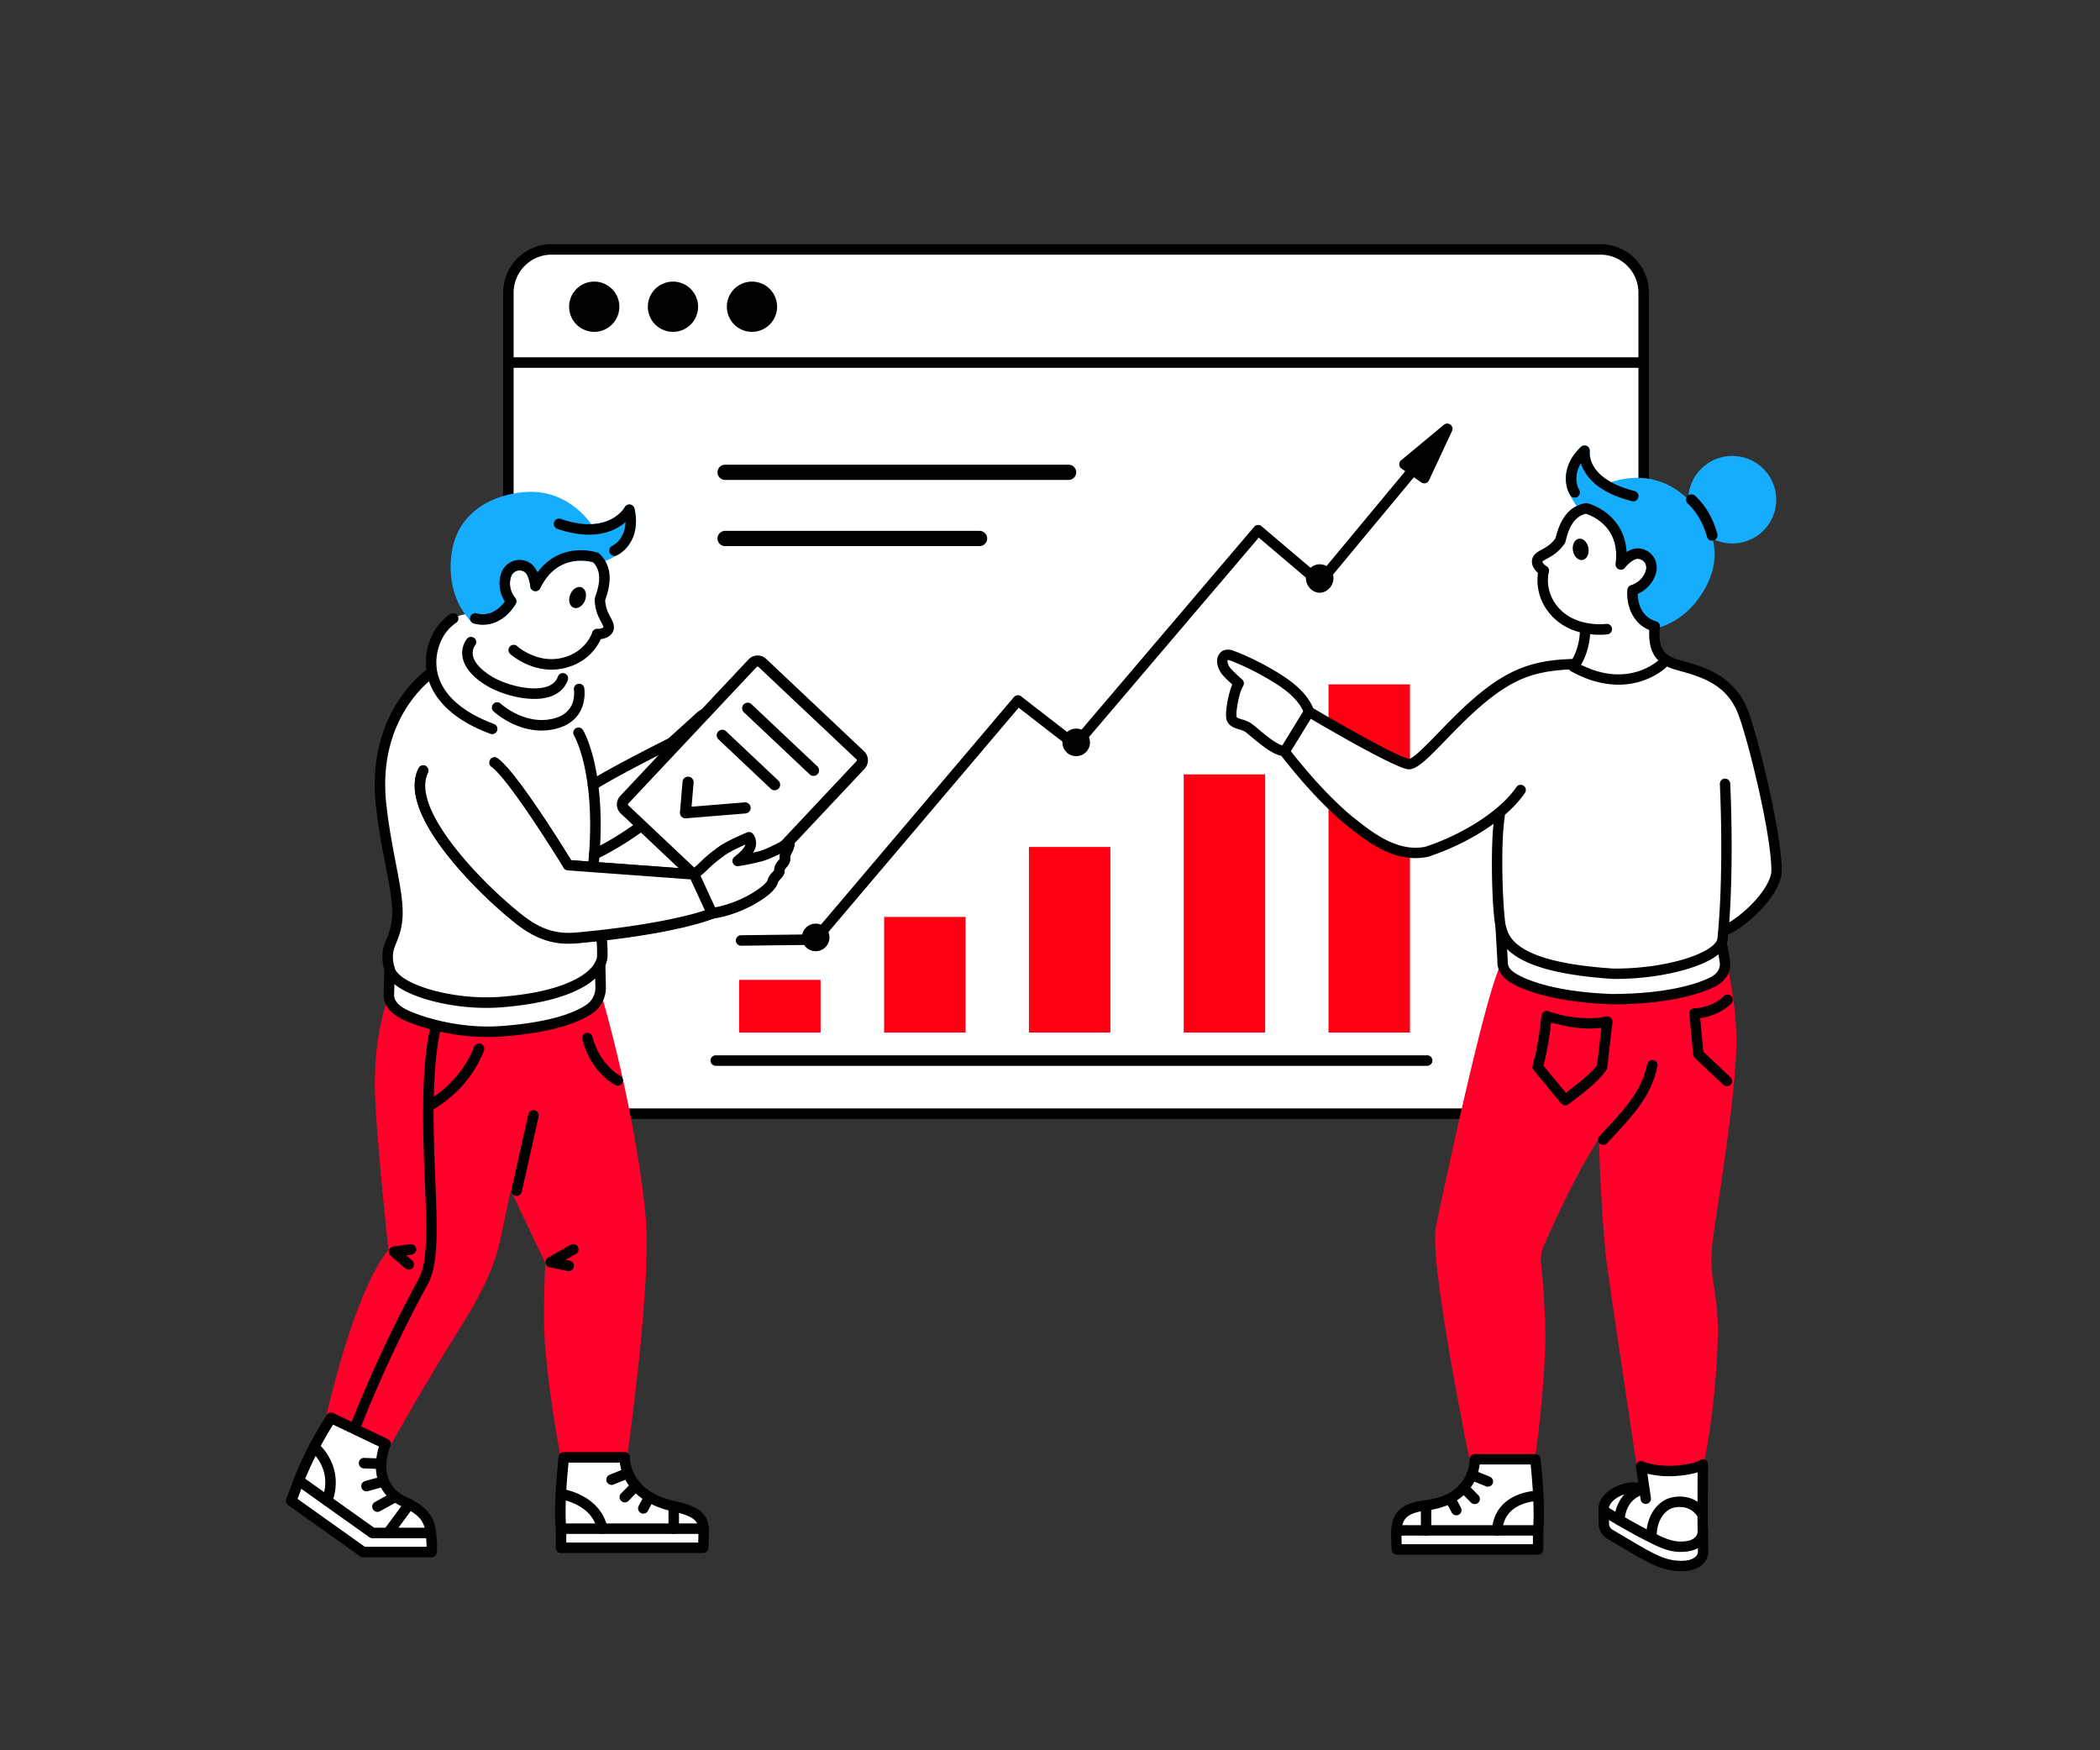 <svg xmlns="http://www.w3.org/2000/svg" viewBox="0 0 2400 2000" width="2400" height="2000"><rect x="0" y="0" width="2400" height="2000" fill="#333333" stroke="none"/><g transform="translate(575.0 279.0) rotate(0.0 655.0 500.0) scale(0.999 0.999)"><svg width="1310.78" height="1000.574" viewBox="0 0 1310.78 1000.574"><rect fill="#fff" height="988.574" rx="49.498" width="1298.78" x="6" y="6"/><path d="M1255.282 1000.574H55.5A55.561 55.561 0 0 1 0 945.076V55.5A55.56 55.56 0 0 1 55.5 0h1199.782a55.56 55.56 0 0 1 55.5 55.5v889.576a55.561 55.561 0 0 1-55.5 55.498zM55.5 12A43.547 43.547 0 0 0 12 55.5v889.576a43.547 43.547 0 0 0 43.5 43.5h1199.782a43.547 43.547 0 0 0 43.5-43.5V55.5a43.547 43.547 0 0 0-43.5-43.5z"/><circle cx="104.237" cy="71.568" r="23.351"/><path d="M104.237 100.3a28.735 28.735 0 1 1 28.735-28.735 28.766 28.766 0 0 1-28.735 28.735zm0-46.7a17.968 17.968 0 1 0 17.969 17.967A17.988 17.988 0 0 0 104.237 53.6z"/><circle cx="194.306" cy="71.568" r="23.351"/><path d="M194.307 100.3a28.735 28.735 0 1 1 28.734-28.735 28.767 28.767 0 0 1-28.734 28.735zm0-46.7a17.968 17.968 0 1 0 17.968 17.967A17.988 17.988 0 0 0 194.307 53.6z"/><circle cx="284.693" cy="71.568" r="23.351"/><path d="M284.693 100.3a28.735 28.735 0 1 1 28.735-28.735 28.767 28.767 0 0 1-28.735 28.735zm0-46.7a17.968 17.968 0 1 0 17.969 17.967A17.988 17.988 0 0 0 284.693 53.6zm1020.087 87.807H12.363a6 6 0 0 1 0-12H1304.78a6 6 0 0 1 0 12z"/></svg></g><g transform="translate(908.0 562.0) rotate(0.0 -290.5 608.5) scale(-0.999 1)"><svg width="581.713" height="1217.504" viewBox="0 0 581.713 1217.504"><path d="M460.311 582.159c8.532 26.552 16.107 64.589 13.073 117.251-4.1 71.1-15.248 168.956-15.248 168.956s33.379 27.827 71.945 189.763l-62.208 29.723s-27.039-50.574-82.762-139.773C355.537 900.737 347.6 874.7 343.6 858.015c-5.72-23.885-10.027-49.064-16.911-77.893L278.85 880.329s1.715 25.293 1.715 62.741c0 60.432-19.157 160.223-19.157 160.223h-63.873s-14.623-105.336-19.619-179.725c-2.288-34.058-2.114-33.257-2.947-64.9-.99-37.562 15.567-157 51.794-283.019 0 .003 103.516 49.199 233.548 6.51z" fill="#ff002a"/><path d="M266.365 1109.293H192.31l-.718-5.175c-.146-1.056-14.71-106.4-19.663-180.148-2.071-30.84-2.134-33.287-2.739-56.7l-.219-8.437C167.92 818.944 185.414 697.77 221 574l1.954-6.8 6.388 3.036c.25.119 25.922 12.126 66.864 18.835a344.128 344.128 0 0 0 162.237-12.61l5.737-1.883 1.847 5.748c11.384 35.426 15.876 75.609 13.351 119.432-3.669 63.7-13.1 149.807-14.958 166.45 3.613 4.03 10.907 13.614 20.631 33.7 17.661 36.486 34.776 89.251 50.87 156.831l1.123 4.715-71.755 34.283-2.7-5.056c-.27-.505-27.61-51.461-82.56-139.423-29.12-46.616-37.878-73.571-42.255-91.845-2.762-11.537-5.174-23.258-7.729-35.668-1.7-8.274-3.441-16.723-5.359-25.482l-39.745 83.246c.368 6.141 1.631 29.591 1.631 61.561 0 60.309-18.478 157.257-19.265 161.354zm-63.592-12h53.647c3.786-20.7 18.145-102.6 18.145-154.223 0-36.782-1.685-62.085-1.7-62.336l-.106-1.57 55.83-116.938 3.94 16.5c3.608 15.109 6.484 29.084 9.265 42.6 2.534 12.313 4.928 23.943 7.645 35.292C353.6 874.006 362 899.756 390.2 944.9c45.348 72.591 72 120.149 80.218 135.085l52.7-25.178C504.153 976.29 486.661 931.26 475.236 907.2c-12.717-26.778-20.927-34.211-21.009-34.283l-2.485-2.072.433-3.159c.111-.977 11.18-98.512 15.219-168.622 2.3-39.985-1.408-76.738-11.033-109.35A356.293 356.293 0 0 1 293.8 600.833c-30.7-5.073-52.814-12.865-63.129-16.991-34 120.3-50.713 236.257-49.7 274.671l.219 8.443c.6 23.193.661 25.617 2.716 56.21 4.294 63.985 15.887 152.042 18.867 174.127z" fill="#ff002a"/><path d="M317.883 804.563a6 6 0 0 1-5.85-4.69l-19.253-85.956a6 6 0 1 1 11.71-2.623l19.253 85.956a6.007 6.007 0 0 1-5.86 7.313zm185.429 272.358a6 6 0 0 1-5.622-3.9c-.3-.788-29.978-79.814-78.356-168.047-12.27-22.38-10.588-64.159-8.457-117.052 1.043-25.891 2.225-55.236 1.927-86.144-.649-67.028-8.908-95.8-13.185-101.653a1.676 1.676 0 0 0 .154.189l9.111-7.809c1.539 1.8 15.058 20.109 15.919 109.157.3 31.208-.887 60.712-1.935 86.743-2.056 51.033-3.68 91.342 6.989 110.8 48.814 89.03 78.778 168.824 79.075 169.619a6.005 6.005 0 0 1-5.62 8.1z"/><path d="M418.227 707.673a5.979 5.979 0 0 1-2.935-.77c-45.337-25.483-59.508-66.884-60.089-68.634a6 6 0 0 1 11.386-3.792c.129.386 13.443 38.841 54.583 61.965a6 6 0 0 1-2.945 11.231zm23.127 181.087a6 6 0 0 1-3.909-10.555l6.689-5.735-6.175-.863a6 6 0 1 1 1.659-11.884l19.348 2.7a6 6 0 0 1 3.076 10.5l-16.785 14.393a5.975 5.975 0 0 1-3.903 1.444zM202.179 678.567a6 6 0 0 1-2.611-11.406c.39-.194 22.612-11.509 31.6-44.513a6 6 0 1 1 11.578 3.152c-10.538 38.706-36.872 51.649-37.988 52.181a5.978 5.978 0 0 1-2.579.586zm56.169 211.91a6 6 0 0 1-1.183-11.882l4.819-.975-11.826-6.743a6 6 0 1 1 5.943-10.424l25.72 14.663a6 6 0 0 1-1.782 11.093l-20.494 4.147a6.054 6.054 0 0 1-1.197.121z"/><path d="M530.081 1058.129a427.364 427.364 0 0 1 37.035 71.668l8.6 23.2-82.335 58.503h-78.3a110.732 110.732 0 0 1 .479-17.452c1.363-12.073 1.348-26.554 30.17-39.6 42.985-19.456 22.147-66.6 22.147-66.6z" fill="#fff"/><path d="M493.381 1217.5h-78.3a6 6 0 0 1-5.987-5.606 116.132 116.132 0 0 1 .5-18.519q.1-.946.206-1.91c1.281-12.119 3.036-28.717 33.452-42.483 15.4-6.972 23.365-18.7 23.662-34.851a64.073 64.073 0 0 0-4.534-23.869 6.012 6.012 0 0 1 2.906-7.828l62.207-29.722a6 6 0 0 1 7.569 2.07 429.12 429.12 0 0 1 37.626 72.787c.019.046.036.092.054.139l8.6 23.2a6 6 0 0 1-2.151 6.975l-82.331 58.511a6 6 0 0 1-3.479 1.106zm-72.448-12h70.533l77.023-54.738-6.974-18.815a433.774 433.774 0 0 0-33.626-66.125l-52.527 25.1a75.493 75.493 0 0 1 3.556 23c-.169 14.716-5.636 34.64-30.718 45.993-24.153 10.933-25.277 21.56-26.467 32.812-.071.672-.141 1.337-.216 2a100.813 100.813 0 0 0-.584 10.773z"/><path d="m567.116 1129.797-84.273 59.885h-66.929" fill="#fff"/><path d="M482.843 1195.682h-66.929a6 6 0 0 1 0-12h65.015l82.711-58.776a6 6 0 1 1 6.951 9.782l-84.272 59.885a6 6 0 0 1-3.476 1.109z"/><path d="M534.757 1158.793a6 6 0 0 1-5.612-3.876c-8.194-21.626-3.319-39 2.212-49.768a61.671 61.671 0 0 1 14.257-18.413 6 6 0 0 1 7.575 9.306c-1.088.9-25.386 21.461-12.822 54.624a6 6 0 0 1-5.61 8.127z"/><path d="m464.96 1189.682-24.21-32.819" fill="#fff"/><path d="M464.965 1195.683a5.993 5.993 0 0 1-4.834-2.439l-24.21-32.819a6 6 0 0 1 9.657-7.124l24.21 32.819a6 6 0 0 1-4.823 9.563z"/><path d="m492.471 1109.887-19.087.727" fill="#fff"/><path d="M473.38 1116.614a6 6 0 0 1-.224-12l19.086-.727a6 6 0 0 1 .457 11.991l-19.086.727a2.28 2.28 0 0 1-.233.009z"/><path d="m489.639 1136.131-19.341-5.287" fill="#fff"/><path d="M489.642 1142.133a6 6 0 0 1-1.586-.214l-19.34-5.288a6 6 0 0 1 3.165-11.575l19.341 5.288a6 6 0 0 1-1.58 11.789z"/><path d="m477.097 1159.595-20.562-11.37" fill="#fff"/><path d="M477.092 1165.6a5.967 5.967 0 0 1-2.9-.75l-20.562-11.369a6 6 0 0 1 5.807-10.5L480 1154.345a6 6 0 0 1-2.908 11.251z"/><path d="M263.853 1103.293s6.152 52.251 3.218 81.485v21.822H104.526s-1.082-14.879-.311-22.912c1.026-10.682 6.3-18.589 33.667-24.475 58.458-12.574 56.327-55.92 56.327-55.92z" fill="#fff"/><path d="M267.071 1212.6H104.526a6 6 0 0 1-5.984-5.565c-.046-.628-1.11-15.48-.3-23.921 1.538-16.012 11.939-24.079 38.377-29.766 52.865-11.371 51.615-49.378 51.6-49.761a6 6 0 0 1 5.993-6.294h69.644a6 6 0 0 1 5.959 5.3c.254 2.153 6.154 52.893 3.259 82.483v21.524a6 6 0 0 1-6 6zm-156.881-12h150.881v-15.822c0-.2.01-.4.029-.6 2.3-22.874-1.191-60.964-2.631-74.886h-58.64a57.866 57.866 0 0 1-6.6 20.12c-6.782 12.422-21.671 28.693-54.089 35.666-27.686 5.956-28.39 13.289-28.956 19.182a134.715 134.715 0 0 0 .006 16.34z"/><path d="M267.071 1190.778H104.124a6 6 0 0 1 0-12h162.947a6 6 0 1 1 0 12z"/><path d="M219.949 1190.779a6.006 6.006 0 0 1-5.883-7.213c3.261-15.811 13.437-28.511 29.429-36.727a78.246 78.246 0 0 1 22.953-7.584 6 6 0 0 1 1.606 11.892 67.259 67.259 0 0 0-19.381 6.525c-12.649 6.589-20.338 16.116-22.854 28.318a6 6 0 0 1-5.87 4.789zm-81.785-.001a6 6 0 0 1-6-6v-25.565a6 6 0 0 1 12 0v25.565a6 6 0 0 1-6 6zm71.1-56.029a6 6 0 0 1-2.247-.438l-18.731-7.575a6 6 0 0 1 4.5-11.125l18.731 7.575a6 6 0 0 1-2.252 11.563zm-15.132 19.98a5.984 5.984 0 0 1-4.271-1.785l-12.66-12.825a6 6 0 0 1 8.541-8.43l12.659 12.825a6 6 0 0 1-4.269 10.215zm-21.173 12.85a6 6 0 0 1-5.312-3.2l-6.841-12.964a6 6 0 0 1 10.613-5.6l6.842 12.965a6 6 0 0 1-5.3 8.8z"/><path d="m140.868 286.81-33.394-30.182a17.406 17.406 0 0 0-15.327-4.1l-28.485 6.118A17.4 17.4 0 0 0 51.156 269.2l-3.8 9.495a17.4 17.4 0 0 0-.845 10.176l4.974 22.79s8.427 5.246 16.307 1.8a17.013 17.013 0 0 0 7.011-5.873s13.019 15.642 41.566 18.706z" fill="#fff"/><path d="M51.481 317.658a6 6 0 0 1-5.856-4.722l-4.974-22.79a23.316 23.316 0 0 1 1.136-13.684l3.8-9.494A23.371 23.371 0 0 1 62.4 252.776l28.484-6.119a23.464 23.464 0 0 1 20.61 5.52l33.394 30.182a6 6 0 0 1-8.046 8.9l-33.391-30.179a11.433 11.433 0 0 0-10.043-2.69l-28.485 6.118a11.393 11.393 0 0 0-8.2 6.916l-3.8 9.5a11.361 11.361 0 0 0-.554 6.669l4.973 22.789a6 6 0 0 1-5.867 7.281z"/><path d="M415.711 207.069s-.377-.245-1.1-.657a64.577 64.577 0 0 0-7.274-43.344 53.426 53.426 0 0 0-16.939-18.44s-20.465-14.366-65.5 2.738C249.82 175.88 246.407 225.3 246.407 225.3s-3.367 18.9 10.951 31.246a122.609 122.609 0 0 0-10.277 18.772s-11.217 18.656-16.564 59.769v-.165c-25.917-16.442-89.649-48.112-89.649-48.112l-24.5 39.48s40.219 52.548 112.688 88.078q.537 7.17 1.319 14.741a188.267 188.267 0 0 1 .667 31.139c-1.025 17.8-7.741 29.983-10.1 47.963a148.858 148.858 0 0 0-1.064 22.283 22.058 22.058 0 0 0 2.469 9.161l-.6 26.224a29.835 29.835 0 0 0 13.531 25.594c14.334 9.436 43.123 20.832 100.313 24.953 54.426 3.922 102.679-14.255 114.419-21.242 8.163-4.859 14.472-11.89 14.01-21.068l-.784-28.592c7.446-27.266-6.048-29.167-8.693-57.5s11.84-71.675 18.34-130.015c11.773-105.588-57.172-150.94-57.172-150.94z" fill="#fff"/><path d="M229.055 420.37a5.969 5.969 0 0 1-2.637-.615c-72.9-35.74-113.135-87.627-114.812-89.818a6 6 0 0 1-.334-6.811l24.5-39.48a6 6 0 0 1 7.768-2.209c2.614 1.3 64.3 32 90.2 48.421a6 6 0 1 1-6.428 10.133c-21.217-13.459-68.851-37.636-84.227-45.364l-19.353 31.188c9.9 11.758 47.823 53.675 107.974 83.166a6 6 0 0 1-2.645 11.389zm123.464 169.309c-5.922 0-11.768-.222-17.472-.671-40.609-3.2-72.068-11.029-93.5-23.267-17.239-9.843-27.32-22.63-27.658-35.085a161.229 161.229 0 0 1 1.1-23.136 6 6 0 1 1 11.92 1.381 149.53 149.53 0 0 0-1.027 21.43c.359 13.184 23.832 39.914 110.11 46.714a236.813 236.813 0 0 0 80.28-8.163c27.53-8 39.326-18.128 41.186-24.94 3.874-14.182 1.551-19.943-1.966-28.663-2.562-6.352-5.75-14.258-6.912-26.7-1.58-16.928 2.443-37.881 7.536-64.409 3.763-19.6 8.029-41.824 10.815-66.829 11.226-100.762-53.856-144.825-54.515-145.258a6 6 0 0 1 6.6-10.026c.747.492 18.485 12.328 34.752 37.643 14.909 23.2 31.366 62.68 25.094 118.97-2.838 25.475-7.151 47.941-10.957 67.763-4.913 25.59-8.793 45.8-7.372 61.03 1 10.7 3.589 17.119 6.093 23.328 3.781 9.376 7.352 18.231 2.414 36.314-4.89 17.9-33.059 28.549-49.414 33.3a246.425 246.425 0 0 1-67.107 9.274z"/><path d="M350.884 622.967c-5.179 0-10.424-.176-15.715-.557-59.212-4.267-88.793-16.454-103.181-25.926a35.686 35.686 0 0 1-16.23-30.742l.6-26.224a6 6 0 1 1 12 .272l-.6 26.224a23.753 23.753 0 0 0 10.832 20.447c13.2 8.686 40.812 19.9 97.444 23.98 52.149 3.76 99.551-13.649 110.919-20.414 5.259-3.13 11.451-8.379 11.087-15.611v-.137l-.785-28.591a6 6 0 1 1 12-.329l.784 28.527c.486 10.269-5.527 19.661-16.938 26.452-12.959 7.705-54.595 22.628-102.217 22.629zM230.371 435.109a6 6 0 0 1-5.961-5.382c-11.224-108.255 16.351-155.54 17.53-157.5a6 6 0 0 1 10.293 6.17c-.067.113-6.74 11.551-12.008 35.631-4.874 22.278-9.5 60.22-3.878 114.462a6.01 6.01 0 0 1-5.976 6.619zM345.87 276.872a6 6 0 0 1-2.08-11.629c33.018-12.2 54.639-29.955 62.525-51.335 8.1-21.959-.251-40.82-4.218-47.91a47.417 47.417 0 0 0-15.048-16.389 6 6 0 1 1 6.692-9.961 59.319 59.319 0 0 1 18.829 20.491 69.4 69.4 0 0 1 5 57.921c-6.37 17.275-23.619 41.44-69.62 58.44a5.98 5.98 0 0 1-2.08.372z"/><path d="M297.649 236.605a57.5 57.5 0 0 1-18.4-2.7c-9.819-3.347-16.7-9.834-19.895-18.758a6 6 0 1 1 11.3-4.047c1.976 5.516 6.054 9.26 12.47 11.446 17.4 5.933 48.1-1.828 64.764-12.5 11.988-7.68 18.936-15.831 20.09-23.571a14.92 14.92 0 0 0-2.475-10.82 6 6 0 1 1 9.141-7.774 26.4 26.4 0 0 1 5.2 20.365c-1.706 11.428-10.28 22.163-25.485 31.905-14.402 9.225-37.122 16.454-56.71 16.454z"/><path d="M289.392 272.762a67.751 67.751 0 0 1-15.761-1.853c-39.308-9.373-33.2-46.287-33.131-46.659a6 6 0 0 1 11.818 2.082 32.985 32.985 0 0 0 1.395 14.354c3.206 9.481 10.844 15.723 22.7 18.55 32.28 7.7 59.424-16.91 59.694-17.16a6 6 0 0 1 8.162 8.8c-1.107 1.024-23.962 21.885-54.877 21.886z"/><path d="M343.218 309.3c-21.986 15.373-84.153 117.478-84.153 117.478l-144.128 10.587c-14.2-11.169-12.015-12.617-32.279-27.245-8.377-6.048-30.5-15.3-30.5-15.3s-5.464 6.38 1.142 15.68c4.149 5.84 11.77 11.448 11.77 11.448a250.232 250.232 0 0 1-25.633-5.25c-13.94-3.77-33.384-15.688-33.384-15.688-.7 6.047 5.934 12.249 5.019 17.182-1.158 6.252 6.331 7.579 6.257 14.561-.046 4.367 6.208 7.049 7.608 12.3 2.447 9.163 22.769 20.629 29.993 24.162 23.94 11.7 40.648 12.573 40.648 12.573l-1.158.078s40.87 17.693 154.635 28.07c21.9 2 41.562-2.339 65.021-20.552 42.935-33.34 134.067-123.967 110.624-170.928 0 0-9.076-19.011-37.879-21.453-24.685-2.093-43.603 12.297-43.603 12.297z" fill="#fff"/><path d="M258.387 516.369c-3.217 0-6.5-.156-9.877-.464-110.026-10.036-152.231-26.762-156.21-28.428-6.061-.778-20.857-3.517-40-12.878-4.932-2.412-29.708-15.095-33.155-28-.286-1.074-1.529-2.413-2.73-3.71-2.165-2.334-5.13-5.531-5.08-10.2.011-1.019-.388-1.618-1.98-3.457-1.971-2.276-5.262-6.078-4.192-12.05a18.991 18.991 0 0 0-1.785-4.282c-1.715-3.435-3.848-7.714-3.287-12.58a6 6 0 0 1 9.1-4.428c.187.114 18.885 11.515 31.817 15.012 2.131.576 4.3 1.11 6.423 1.6-7.626-12.219-.162-21.193.173-21.583a6 6 0 0 1 6.873-1.634c.93.389 22.863 9.592 31.7 15.971 12.14 8.764 16.583 13.058 20.879 17.211a129.755 129.755 0 0 0 9.79 8.743l138.716-10.186c10.169-16.548 63.245-101.966 84.225-116.636a6 6 0 0 1 6.877 9.834C329.47 326.238 281.3 401.8 264.19 429.9a6 6 0 0 1-4.685 2.864l-144.128 10.585a6.021 6.021 0 0 1-4.149-1.267 142.853 142.853 0 0 1-12.519-10.988c-4.176-4.037-8.12-7.849-19.563-16.11-4.76-3.436-15.309-8.455-22.873-11.836a11.966 11.966 0 0 0 1.917 3.875c3.526 4.962 10.37 10.042 10.439 10.093a6 6 0 0 1-4.416 10.769 254.2 254.2 0 0 1-26.343-5.4c-6.787-1.836-14.636-5.39-21.177-8.719a12.482 12.482 0 0 1 .278 5.515.941.941 0 0 0-.021.19 11.654 11.654 0 0 0 1.472 1.9c1.942 2.244 4.858 5.613 4.906 11.131a19.139 19.139 0 0 0 1.88 2.218c1.886 2.035 4.47 4.821 5.525 8.773 1.322 4.954 14.942 14.507 26.832 20.321 22.365 10.935 38.183 11.963 38.341 11.972a6 6 0 0 1 3.914 1.762c17.322 6.453 66.449 18.8 149.779 26.4 22.832 2.085 40.443-3.515 60.8-19.316 20.679-16.055 53.811-46.45 79.133-79.277 19.9-25.8 41.222-61.349 29.8-84.226a6 6 0 0 1 10.737-5.361c11.4 22.834.957 55.442-31.037 96.917-26.011 33.721-60.039 64.938-81.275 81.425-19.741 15.332-37.973 22.259-59.37 22.259z"/><path d="M94.415 487.862a6 6 0 0 1-5.444-8.514l20.518-44.495a6 6 0 1 1 10.9 5.025l-20.518 44.5a6 6 0 0 1-5.456 3.484z"/><path d="M324.1 125s14.337 26.737 41.071 19.648c-35.921 34.647-35 30.677-63.536 47.768v-.013c-11.316 4.509-26.641 7.315-43.62 1.27-25.693-9.148-32.313-31.195-32.313-31.195-5.912.392-13.684-2.365-13.109-8.338.67-6.967 9.3-13.169 10.033-31.182-3.12-9.342-11.962-32.294 4.6-47.779 0 0 45.713-15.694 69.082 32.373 0 0 1.253-16.394 9.8-21.4 8.939-5.236 20.655-1.391 24.04 9.71C335.275 112.644 324.1 125 324.1 125z" fill="#fff"/><path d="M324.1 125s11.173-12.355 6.055-29.141c-3.385-11.1-15.1-14.946-24.04-9.71-8.55 5.009-9.8 21.4-9.8 21.4-23.369-48.067-69.082-32.373-69.082-32.373a35.834 35.834 0 0 1-9.706-2.094 86.373 86.373 0 0 1-11.58-5.932s-25.111-11.307-17.012-46.718c0 0 12.3 22.814 46.8 22.557l.04-.154s24.33-40.349 72.185-36.587c33.9 2.664 74.617 20.588 78.941 69.8 3.1 35.309-10.837 57.172-21.727 68.6C338.439 151.736 324.1 125 324.1 125z" fill="#17adff"/><path d="M356.425 151.824c-19.282 0-32.707-14.845-37.611-23.99a6 6 0 0 1 .815-6.835c.408-.464 8.8-10.247 4.788-23.391a10.643 10.643 0 0 0-6.231-7.085 10.341 10.341 0 0 0-9.036.8c-4.369 2.559-6.536 12.528-6.854 16.683a6 6 0 0 1-11.378 2.166c-20.685-42.545-60.089-29.872-61.756-29.313a6.141 6.141 0 0 1-2.221.312 41.373 41.373 0 0 1-11.532-2.471 89.353 89.353 0 0 1-12.284-6.241c-10.277-4.842-27.225-21.93-20.04-53.359a6 6 0 0 1 11.13-1.511c.412.739 10.533 18.289 38.278 19.357 6.807-9.633 32.02-40.132 75.937-36.68 20.431 1.606 39.48 8.207 53.639 18.587 18.319 13.43 28.685 32.495 30.809 56.666 3.241 36.888-10.914 60.2-23.36 73.267a6 6 0 0 1-2.806 1.661 40.079 40.079 0 0 1-10.287 1.377zm-25.07-26.6c4.133 5.789 14.616 17.35 30.662 14.008 10.428-11.5 21.651-31.427 18.907-62.661-4.809-54.722-57.423-63.081-73.434-64.34-41.39-3.247-63.512 28.917-66.312 33.28a6 6 0 0 1-5.4 3.48h-.632c-20.457 0-33.812-7.454-41.788-14.342.446 20.181 14.879 26.952 15.052 27.03a5.959 5.959 0 0 1 .671.354 80.858 80.858 0 0 0 10.563 5.435A30.086 30.086 0 0 0 226.6 69.1a67.83 67.83 0 0 1 27.273-1.7c11.929 1.733 27.611 7.589 40.158 24.684 1.9-4.356 4.767-8.6 9.055-11.115a22.278 22.278 0 0 1 19.468-1.625A22.7 22.7 0 0 1 335.9 94.108a37.238 37.238 0 0 1-4.545 31.114z" fill="#17adff"/><path d="M278.01 203.177a65.19 65.19 0 0 1-22-3.853 59.175 59.175 0 0 1-34.435-31.009c-4.017-.5-8.474-2.025-11.543-5.188a11.907 11.907 0 0 1-3.4-9.563c.364-3.784 2.081-6.961 3.9-10.324 2.577-4.767 5.485-10.147 6.056-19.446l-.1-.285c-3.584-10.562-11.978-35.3 6.647-52.714a5.991 5.991 0 0 1 2.15-1.292 66.436 66.436 0 0 1 28.588-2.1c11.929 1.733 27.611 7.589 40.158 24.684 1.9-4.356 4.767-8.6 9.054-11.115a22.281 22.281 0 0 1 19.47-1.625A22.7 22.7 0 0 1 335.9 94.108a37.237 37.237 0 0 1-4.542 31.115c4.263 5.971 15.315 18.125 32.282 13.624a6 6 0 0 1 3.076 11.6c-12.9 3.422-25.33.529-35.951-8.364a53.86 53.86 0 0 1-11.947-14.248 6 6 0 0 1 .838-6.86c.336-.382 8.785-10.184 4.765-23.366a10.643 10.643 0 0 0-6.231-7.085 10.343 10.343 0 0 0-9.036.8c-4.369 2.559-6.536 12.528-6.854 16.683a6 6 0 0 1-11.378 2.166C272 71.267 237.434 78.535 230.383 80.491c-11.712 12.111-5.765 29.635-2.532 39.162l.474 1.4a6.018 6.018 0 0 1 .3 2.143c-.516 12.744-4.578 20.259-7.545 25.746-1.273 2.355-2.372 4.389-2.509 5.755.548.768 3.451 2 6.738 1.789a6 6 0 0 1 6.143 4.261c.236.757 6.251 19.318 28.579 27.268 31.208 11.111 56.164-10.73 57.211-11.665a6 6 0 0 1 8.029 8.918c-.998.908-20.224 17.909-47.261 17.909z"/><ellipse cx="248.041" cy="120.881" rx="9.091" ry="12.5" transform="matrix(.931 -.366 .366 .931 -27.021 99.028)"/><path d="M205.954 73.155a6.008 6.008 0 0 1-2.471-.532c-10.236-4.609-27.671-21.727-20.4-53.526a6 6 0 0 1 11.131-1.509c.717 1.287 18.693 32.188 73.193 13.355a6 6 0 0 1 3.919 11.342c-18.362 6.346-45 11.387-67.658-.625a55.7 55.7 0 0 1-10.32-7.046c.407 19.905 14.4 26.755 15.1 27.087a6 6 0 0 1-2.5 11.454z"/></svg></g><g transform="translate(812.0 782.0) rotate(0.0 412.5 218.0) scale(0.999 0.999)"><svg width="825.86" height="436.329" viewBox="0 0 825.86 436.329"><path d="M819.844 436.329H6.017a6.017 6.017 0 0 1 0-12.034h813.827a6.017 6.017 0 0 1 0 12.034z"/><g fill="#ff0012"><path d="M32.734 338h93.174v60.219H32.734zm165.895-72h93.174v132.219h-93.174zm165.66-80h93.174v212.219h-93.174zm177.073-83h93.174v295.219h-93.174zM707.021 0h93.174v398.219h-93.174z"/></g></svg></g><g transform="translate(1391.0 509.0) rotate(0.0 322.5 643.5) scale(1 0.999)"><svg width="645.28" height="1287.663" viewBox="0 0 645.28 1287.663"><path d="M256.048 893.7s56.027-268.35 73.945-298c22.309-23.97 51.191 33.417 158.508 22.72 60.639-6.045 88.18-26.074 88.182-26.076s10.819 47.072 10.832 88.323c.018 57.171-18.94 170.5-26.716 225.451a180.455 180.455 0 0 0 .608 53.86c2.309 14.4 5.527 35 4.844 60.193-2.183 80.443-15.425 141.12-15.425 141.12l-66.022 1.056s-23.504-156.411-32.211-217.204c-7.735-54.017-10.552-153.757-10.862-170.268-32.874 44.776-61.8 111.2-73.465 137.364a48.63 48.63 0 0 0-3.942 24.941c1.317 12.466 3.211 30.156 4.569 66.081 2.29 60.62-11.683 156.383-11.683 156.383h-62.775S247.268 929.7 256.048 893.7z" fill="#ff002a"/><path d="M484.8 1168.291a5.938 5.938 0 0 1-5.87-5.054c-.235-1.565-23.608-157.135-32.218-217.252-6.406-44.742-9.351-118.733-10.419-152.8-26.829 41.04-50.224 93.64-60.9 117.631l-1.712 3.845a42.771 42.771 0 0 0-3.46 21.9l.038.364c1.354 12.8 3.207 30.34 4.559 66.117 2.285 60.463-11.6 156.5-11.74 157.464a5.937 5.937 0 0 1-5.875 5.08h-62.768a5.936 5.936 0 0 1-5.815-4.744c-1.936-9.434-47.249-231.267-38.365-268.436 2.555-12.233 56.471-269.676 74.658-299.764a5.96 5.96 0 0 1 .735-.975c12.532-13.465 26.939-7.048 45.18 1.073 22.986 10.234 57.725 25.7 117.084 19.784 46.368-4.622 76.044-18.345 85.274-24.967a5.938 5.938 0 0 1 8.807 2.143c.929 1.86 11.447 50.928 11.46 90.977.013 46.9-12.381 129.633-21.431 190.042-2 13.355-3.891 25.969-5.345 36.243a174.442 174.442 0 0 0 .592 52.088c2.24 13.981 5.627 35.11 4.916 61.294-2.173 80.075-15.425 141.612-15.558 142.225a5.938 5.938 0 0 1-5.707 4.67l-66.02 1.051zm-43.068-399.353a5.94 5.94 0 0 1 5.935 5.825c.02 1.084 2.414 110.955 10.8 169.539 7.715 53.873 27.3 184.5 31.435 212.033l56.052-.9a866.541 866.541 0 0 0 14.36-135.422c.681-25.076-2.6-45.546-4.772-59.092a186.33 186.33 0 0 1-.624-55.631c1.461-10.322 3.355-22.959 5.359-36.338 9-60.039 21.313-142.266 21.3-188.279-.01-30.26-6-63.988-9-79.017-12.5 6.749-39.475 18.288-83.489 22.675-9.574.954-18.544 1.382-26.945 1.382-46.439 0-75.712-13.036-96.146-22.134-18.092-8.056-24.925-10.624-31.232-4.274-14.576 25.883-57.49 221.772-72.906 295.61a6.763 6.763 0 0 1-.044.194c-6.777 27.783 23.866 191.632 37.467 258.6h52.761c2.805-20.548 12.86-98.76 10.916-150.222-1.337-35.376-3.167-52.681-4.5-65.317l-.04-.364a54.678 54.678 0 0 1 4.425-27.983l1.707-3.835c13.194-29.661 40.647-91.382 72.394-134.624a5.943 5.943 0 0 1 4.787-2.426z" fill="#ff002a"/><path d="M582.572 732.9a5.911 5.911 0 0 1-4.07-1.616l-32.6-30.72a5.935 5.935 0 0 1-1.839-3.76l-4.411-46.519a5.937 5.937 0 0 1 5.869-6.5c.182 0 19.97-.4 33.595-13.928a5.937 5.937 0 1 1 8.365 8.427c-11.911 11.82-27.007 15.6-35.446 16.807l3.637 38.362 30.971 29.186a5.937 5.937 0 0 1-4.072 10.258zm-184.863 21.905a5.924 5.924 0 0 1-4.629-2.214l-31.425-38.286a5.935 5.935 0 0 1-1.054-5.456c6.953-22.775 9.989-56.272 10.019-56.608a5.934 5.934 0 0 1 7.638-5.154c.321.1 32.783 12.7 66.524 6.082a5.938 5.938 0 0 1 7.045 6.47l-5.992 51.961a5.93 5.93 0 0 1-.938 2.612c-10.875 16.589-42.257 38.335-43.545 39.337a5.91 5.91 0 0 1-3.643 1.256zm-24.86-45.529 25.763 31.251c8.5-6.949 27.64-20.369 35.578-31.678l4.985-42.73c-24.392 3.265-46.6-3.464-57.445-5.9-1.214 10.719-4.023 31.828-8.881 49.057zm68.369 90.733a5.938 5.938 0 0 1-4.3-10.027c33.178-34.924 48.376-53.274 54.66-82.416a5.937 5.937 0 0 1 11.607 2.5c-6.921 32.092-22.884 51.487-57.658 88.092a5.926 5.926 0 0 1-4.309 1.851z"/><path d="M363.638 1159.644s6.11 52.159 3.2 81.342v21.784h-161.45s-1.075-14.853-.309-22.873c1.019-10.663 3.748-24.042 32.446-27.388 59.018-6.882 56.939-52.865 56.939-52.865z" fill="#fff"/><path d="M366.834 1268.706H205.388a5.938 5.938 0 0 1-5.922-5.508c-.045-.627-1.1-15.446-.3-23.865.89-9.3 2.74-28.648 37.669-32.721 22.469-2.621 37.979-11.367 46.1-26a44.267 44.267 0 0 0 5.6-20.7 5.936 5.936 0 0 1 5.93-6.2h69.174a5.938 5.938 0 0 1 5.9 5.246c.252 2.149 6.112 52.8 3.235 82.325v21.491a5.936 5.936 0 0 1-5.94 5.932zm-155.841-11.874H360.9v-15.846c0-.2.01-.397.029-.59 2.284-22.865-1.19-60.951-2.618-74.815h-58.26a57.593 57.593 0 0 1-6.733 20.8c-12.558 22.625-36.9 29.906-55.106 32.029-25.4 2.961-26.41 13.549-27.223 22.056a135.4 135.4 0 0 0 .004 16.366z"/><path d="M366.834 1246.923H204.989a5.937 5.937 0 1 1 0-11.874h161.845a5.937 5.937 0 1 1 0 11.874z"/><path d="M320.03 1246.923c-.133 0-.267 0-.4-.013a5.938 5.938 0 0 1-5.528-6.319c1.235-18.518 10.935-32.22 28.048-39.622a69.183 69.183 0 0 1 24.86-5.426 5.937 5.937 0 1 1 .012 11.874c-1.61.008-38.845.575-41.072 33.964a5.938 5.938 0 0 1-5.92 5.542zm-81.23 0a5.936 5.936 0 0 1-5.936-5.936v-25.521a5.937 5.937 0 1 1 11.873 0v25.52a5.936 5.936 0 0 1-5.935 5.937h-.002zm70.618-55.931a5.915 5.915 0 0 1-2.233-.438l-18.6-7.561a5.937 5.937 0 0 1 4.373-11.039l.097.039 18.605 7.561a5.938 5.938 0 0 1-2.238 11.438zm-15.031 19.945a5.915 5.915 0 0 1-4.235-1.777l-12.574-12.8a5.937 5.937 0 1 1 8.396-8.396l.074.075 12.575 12.8a5.937 5.937 0 0 1-4.236 10.1zm-21.029 12.828a5.941 5.941 0 0 1-5.262-3.178l-6.8-12.942a5.938 5.938 0 0 1 10.514-5.52l6.8 12.942a5.94 5.94 0 0 1-5.252 8.7z"/><path d="m488.251 1194.843.228.161-3.975-27.45s15.709 7.511 42.849 4.985c20.786-1.934 27.716-6.826 27.716-6.826l-.14 65.112s.081 5.022.175 11.322v.222c.129 8.638.28 19.579.28 23.35 0 6.566-6.566 16.255-25.266 16-22.865-.309-32.708-8.132-76.791-34.105-4.24-2.5-7.218-6.634-7.308-11.526l-.249-15.582c-1.97-17.268 25.479-30.185 42.481-25.663z" fill="#fff"/><path d="M530.834 1287.663c-.262 0-.526-.002-.792-.005-21.983-.3-36.175-8.722-70.464-29.076-4.1-2.434-8.5-5.048-13.261-7.85-6.284-3.7-10.108-9.883-10.231-16.533l-.249-13.582a5.937 5.937 0 0 1 5.828-6.044h.11a5.937 5.937 0 0 1 5.934 5.828l.249 13.581c.066 3.592 3.089 5.756 4.386 6.52 4.769 2.809 9.183 5.43 13.294 7.87 33.3 19.764 45.754 27.159 64.564 27.413 7.488.115 13.4-1.641 16.71-4.905a7.507 7.507 0 0 0 2.539-5.16c0-6.444-.453-34.515-.458-34.8v-.109l.121-56.223a107.088 107.088 0 0 1-21.211 3.86 108.662 108.662 0 0 1-36.154-2.29l4.037 27.874a5.938 5.938 0 0 1-11.752 1.7l-5.407-37.33a5.938 5.938 0 0 1 8.437-6.208c.121.057 14.809 6.752 39.739 4.429 17.471-1.626 24.235-5.41 24.9-5.8a5.749 5.749 0 0 1 6.1-.511 5.958 5.958 0 0 1 3.21 5.414l-.139 65.058c.028 1.774.457 28.476.457 34.935a19.485 19.485 0 0 1-6.073 13.612c-3.883 3.825-11.25 8.332-24.424 8.332z"/><path d="M529.547 1265.589c-6.532 0-14.9-1.093-28.382-7.433-26.966-12.681-61.074-33.708-62.512-34.6a5.934 5.934 0 0 1-2.778-4.377c-.895-7.833 2.575-15.568 9.77-21.781 10.757-9.288 27.634-13.618 40.133-10.3a5.937 5.937 0 1 1-3.053 11.475c-8.688-2.312-21.573 1.117-29.32 7.807-2.379 2.054-5.051 5.108-5.664 8.807 8.843 5.362 36.534 21.9 58.476 32.215 14.262 6.706 21.48 6.421 25.786 6.25 6.748-.268 11.784-2.019 14.565-5.064a9.9 9.9 0 0 0 2.606-6.146 5.938 5.938 0 0 1 11.86-.605 21.497 21.497 0 0 1-5.7 14.758c-5.039 5.518-12.73 8.52-22.861 8.922-.938.045-1.91.072-2.926.072z"/><path d="M459.845 1235.188h-.024a5.925 5.925 0 0 1-5.912-5.925c0-11.167 6.284-34.045 30.069-40.694a5.937 5.937 0 1 1 3.2 11.436c-20.963 5.861-21.385 28.329-21.393 29.283a5.947 5.947 0 0 1-5.94 5.9zm36.662 15.534a5.936 5.936 0 0 1-5.936-5.936v-.001c0-1.106.245-27.223 21.632-38.8 9.328-5.05 34.311-8.482 47.787 14.216a5.937 5.937 0 0 1-10.161 6.143l-.048-.08c-10.07-16.957-28.678-11.6-31.925-9.837-15.235 8.248-15.412 28.158-15.412 28.358a5.935 5.935 0 0 1-5.935 5.937h-.002z"/><path d="M518.843 248.83c-3.372-3.226-24.6-4.18-18.681-45.332-27.1 9.286-56.573 5.032-77.612 5.032-8.669 30.961 1.973 44.156-61.8 48.578 0 0-15.257 65.942-20.537 106.538v-.163c-2.735 20.827-11.781 50.786-12.344 63.539 0 0-7.237 43.8-7.186 67.383-.9 7.3 1.933 54.151 3.392 56.953v27.374c-.206 10.165 5.127 24.418 13.643 29.972 14.154 9.317 61.548 22.689 120.746 24.74 56.2.541 101.387-17.076 112.979-23.975 8.061-4.8 11.29-11.741 10.834-20.8l-2.284-33.449c20.638-13.425 63.032-45.28 60.421-73.256s-14.879-79.893-25.193-129.211c-21.069-112.086-76.128-92.031-96.378-103.923z" fill="#fff"/><path d="M579.7 560.6a5.926 5.926 0 0 1-1.918-11.532c8.72-2.984 22.918-13.574 34.525-25.752 13.225-13.875 21.119-27.71 21.119-37.008 0-39.523-24.451-141.256-36.93-176.491-12.908-36.447-42.3-44.776-68.225-52.124-1.938-.549-3.838-1.093-5.7-1.631-29.7-8.642-29.079-32.476-28.71-46.717.031-1.176.06-2.321.075-3.424a5.925 5.925 0 1 1 11.848.153c-.015 1.153-.046 2.349-.077 3.579-.371 14.229-.752 28.943 20.174 35.032 1.836.533 3.71 1.069 5.623 1.608 25.832 7.321 61.211 17.348 76.164 59.568 12.71 35.88 37.612 139.805 37.612 180.439 0 28.031-42.7 66.8-63.658 73.971a5.934 5.934 0 0 1-1.922.329z"/><path d="M455.318 610.2c-.93 0-1.856 0-2.783-.013-.113 0-.225-.004-.336-.012-82.574-5.472-124.812-22.939-132.84-54.949-5.177-13.894-7.694-97.888-2.346-132.114a5.924 5.924 0 1 1 11.706 1.829c-5.664 36.249-1.526 117.688 1.578 125.792.209.413.369.85.477 1.3 6.275 26.119 46.194 41.268 122.039 46.312 29.012.251 59.331-3.914 83.163-11.445 25.837-8.165 35.444-17.526 35.82-23.062 0-.067.011-.135.018-.2 4.606-44.858 5.635-110.807 2.75-176.416a5.925 5.925 0 0 1 11.838-.52c2.906 66.107 1.862 132.658-2.791 178.055-.682 9.147-8.91 22.335-44.065 33.444-24.252 7.651-54.799 11.999-84.228 11.999zm-125.1-59.612.044.081z"/><path d="M450.776 639.267h-.333c-28.526-1.078-54.027-4.4-75.8-9.885-17.022-4.286-31.3-9.871-40.188-15.726-10.537-6.871-14.416-13.831-14.231-25.6l-2.07-36.353a5.925 5.925 0 0 1 11.83-.674l2.083 36.575c.009.152.012.3.008.457-.158 7.763 1.667 10.989 8.874 15.688 5.27 3.469 35.222 20.843 109.827 23.677 78.729 0 111.371-18.079 114.836-20.141 6.247-3.718 9.18-8.656 8.961-15.087l-3.712-21.865a5.923 5.923 0 0 1 4.849-6.832 5.923 5.923 0 0 1 6.832 4.848l3.775 22.233c.039.229.064.461.076.693.557 11.071-4.533 20.128-14.721 26.192-4.014 2.389-15.863 8.514-39.109 13.768-23.604 5.327-51.124 8.032-81.787 8.032zM458.8 273.63c-15.081 0-33.477-3.755-54.357-15.341a5.925 5.925 0 0 1-1.864-8.736c7.24-9.649 11.549-23.058 12.135-37.757a5.925 5.925 0 0 1 5.916-5.689h.241a5.925 5.925 0 0 1 5.683 6.156c-.573 14.392-4.321 27.855-10.675 38.648 22.459 11.129 43.924 13.791 63.89 7.9 16.189-4.774 25.374-13.71 25.465-13.8a5.925 5.925 0 0 1 8.37 8.388c-.439.44-10.989 10.856-29.817 16.578a85.824 85.824 0 0 1-24.987 3.653z"/><path d="M342.765 264.309c-50.622 19.219-106.042 103.667-124.793 100.045-20.938-4.044-112.941-59.754-112.941-59.754-6.087-16.769-22.045-28.561-27.584-32.145-7.819-9.448-57.665-31.6-57.665-31.6l-11.728 4.229c-3.74 4.707 17.2 28.424 15.638 33.557-2.725 8.96-7.149 25.525-2.933 32.253 13.978 22.291 53.756 35.511 53.756 35.511s13.234 21.926 76.6 83.05c17.323 13.093 48.25 39.67 77.417 36.624 62.388-4.528 136.537-79.208 164.511-129.836 0 0 29.383-61.065 6.5-78.127-14.223-10.425-56.778 6.193-56.778 6.193z" fill="#fff"/><path d="M226.546 472.012c-30.811 0-56.772-20.407-73.171-33.3-2.095-1.646-4.073-3.2-5.835-4.533a4.715 4.715 0 0 1-.221-.175c-16.29-13.574-42.33-38.295-74.019-79.063-9.856-1.866-21.635-11.172-33.838-21.409-3.29-2.759-6.4-5.366-7.936-6.33a27.434 27.434 0 0 0-6.287-2.4c-5.549-1.658-14.8-4.422-14.981-14.922-.579-6.721 2.268-25.4 7.073-36.463l-.062-.056a135.65 135.65 0 0 1-10.762-10.552c-6.745-7.787-8.478-17.985-4.122-24.249 3.41-4.906 9.572-6.289 16.475-3.7 24.715 9.257 46.8 22.662 52.978 26.55 12.787 8.045 30.4 20.749 37.976 39.138 26.67 15.817 93.278 54.114 109.393 58.012 4.878-.191 21.156-17.022 33.055-29.327 17.948-18.559 40.286-41.657 64.924-58.343 31.379-21.251 58.466-25.983 92-26.729a5.925 5.925 0 0 1 .264 11.846c-42.324.942-64.139 10.147-85.618 24.694-23.621 16-45.484 38.6-63.051 56.77-22.9 23.679-34.338 34.957-44.162 32.653C195.257 365.105 105.8 311.947 102 309.686a5.924 5.924 0 0 1-2.54-3.069c-5.83-16.063-22.16-27.771-33.932-35.181-5.94-3.736-27.159-16.618-50.824-25.483a5.808 5.808 0 0 0-2.655-.52c-.491 1.01-.387 5.229 3.414 9.619a127.581 127.581 0 0 0 9.789 9.557c1.254 1.144 2.44 2.225 3.479 3.2a5.924 5.924 0 0 1 .9 7.554c-4.631 7.084-8.082 28.846-7.558 33.551.024.217.036.436.036.654 0 1.327 0 1.932 6.526 3.882a36.788 36.788 0 0 1 9.184 3.707 102.63 102.63 0 0 1 9.263 7.3c7.824 6.565 22.388 18.783 29.541 18.975a5.93 5.93 0 0 1 4.5 2.269l1.126 1.449c31.151 40.15 56.63 64.387 72.551 77.664 1.822 1.379 3.8 2.937 5.9 4.585 17.247 13.557 46.067 36.22 77.7 29.523 45.06-15.16 85.718-41.922 103.637-68.232a5.925 5.925 0 0 1 9.793 6.671c-19.621 28.812-61.765 56.747-109.983 72.9a6.087 6.087 0 0 1-.622.171 68.862 68.862 0 0 1-14.679 1.58z"/><path d="M79.4 352.331a5.925 5.925 0 0 1-5.045-9.022L99.98 301.5a5.925 5.925 0 1 1 10.227 5.985c-.041.07-.084.139-.127.208L84.453 349.5a5.925 5.925 0 0 1-5.053 2.831z"/><path d="M474.887 165.531s.464 38.461 23.274 38.463c-23.452 16.33-55.38 13.814-77.527 8.038-7.4-1.943-26.752-11.4-37.5-25.582-16.262-21.466-9.79-43.255-9.79-43.255-5.094-2.877-10.018-9.362-6.309-13.983 4.326-5.39 14.81-5.838 25.169-20.314 2.482-9.4 7.61-33.142 29.67-36.96 0 0 46.243 11.794 39.511 64.137 0 0 9.912-12.858 19.68-12.363 10.216.516 17.808 10.035 14.592 21.034-4.852 16.633-20.77 20.785-20.77 20.785z" fill="#fff"/><path d="M474.887 165.531s15.916-4.152 20.78-20.783c3.215-11-4.376-20.518-14.593-21.035-9.772-.494-19.679 12.363-19.679 12.363 6.732-52.343-39.512-64.137-39.512-64.137A35.42 35.42 0 0 1 415 64.954a85.37 85.37 0 0 1-6.35-11.168S394.042 30.852 419.9 6c0 0-2.2 25.5 26.428 43.967l.117-.106s41.937-20.142 79.414 8.877c26.549 20.556 50.463 57.4 27.386 100.38-16.555 30.832-39.902 41.338-55.082 44.882-25.913-8.629-23.276-38.469-23.276-38.469z" fill="#17adff"/><path d="M498.164 209.919a5.914 5.914 0 0 1-1.871-.3c-24.011-7.991-28.362-32.672-27.307-44.607a5.927 5.927 0 0 1 4.373-5.2c.574-.158 12.81-3.69 16.621-16.721a10.508 10.508 0 0 0-1.309-9.224 10.214 10.214 0 0 0-7.9-4.231c-5.012-.233-12.057 6.676-14.694 10.071a5.926 5.926 0 0 1-10.562-4.38c5.958-46.333-33.438-57.206-35.118-57.646a6.02 6.02 0 0 1-2.121-1.034 41.307 41.307 0 0 1-8.032-8.153 5.187 5.187 0 0 1-.162-.227 91.803 91.803 0 0 1-6.639-11.626c-5.862-9.566-10.6-32.851 12.351-54.908a5.925 5.925 0 0 1 10.008 4.781c-.059.833-1.213 20.8 21.127 36.71 10.836-4.264 48.158-15.8 82.557 10.835 16 12.388 28.155 28.153 34.225 44.392 7.855 21.009 6.089 42.365-5.246 63.475-17.3 32.217-41.613 43.8-58.961 47.844a5.863 5.863 0 0 1-1.34.149zm-17.409-40.276c.28 7.017 2.677 22.239 17.736 28.171 14.832-3.844 34.888-14.221 49.539-41.5 25.663-47.792-13.255-83.183-25.794-92.892-32.4-25.089-68.074-10.523-72.768-8.43a5.926 5.926 0 0 1-6.347-.048c-17.275-11.144-24.381-24.712-27.265-34.82-10.418 16.643-2.584 29.863-2.182 30.519.123.197.234.401.335.611a79.955 79.955 0 0 0 5.829 10.275 29.492 29.492 0 0 0 4.823 5.05 67.01 67.01 0 0 1 23.43 13.364c8.911 7.891 18.689 21.216 19.792 42.126 3.93-2.565 8.609-4.522 13.491-4.273A22 22 0 0 1 498.33 127a22.415 22.415 0 0 1 3.023 19.413 36.77 36.77 0 0 1-20.598 23.23z" fill="#17adff"/><path d="M436.96 216.554c-14.077 0-41.064-3.329-58.6-26.478a58.51 58.51 0 0 1-11.66-44.266c-3.044-2.6-5.892-6.273-6.715-10.549a11.836 11.836 0 0 1 2.384-9.8c2.358-2.94 5.5-4.637 8.833-6.434 4.7-2.536 10-5.4 15.5-12.743l.07-.27c2.764-10.677 9.235-35.681 34.1-39.984a6.001 6.001 0 0 1 2.506.1 65.713 65.713 0 0 1 24.775 13.762c8.9 7.885 18.673 21.188 19.811 42.049 3.92-2.538 8.557-4.466 13.426-4.215a22.072 22.072 0 0 1 17.012 9.231 22.486 22.486 0 0 1 3.035 19.479 36.84 36.84 0 0 1-20.7 23.3c.087 7.8 2.363 26.019 21.115 31.5a6 6 0 0 1-3.365 11.518c-26.637-7.782-30.981-34.715-29.557-47.868a5.998 5.998 0 0 1 4.452-5.16c.481-.133 12.728-3.642 16.534-16.659a10.438 10.438 0 0 0-1.3-9.16 10.144 10.144 0 0 0-8.104-4.206c-4.945 0-11.781 6.725-14.365 10.05a6 6 0 0 1-10.7-4.438c2.522-19.616-2.61-35.241-15.258-46.44a54.831 54.831 0 0 0-18.593-10.757c-16.161 3.663-20.727 21.308-23.21 30.9l-.369 1.414a5.975 5.975 0 0 1-.922 1.96c-7.338 10.254-14.768 14.265-20.194 17.193-2.3 1.243-4.294 2.318-5.147 3.352.077.94 1.8 3.481 4.553 5.037a6 6 0 0 1 2.8 6.933c-.215.75-5.287 19.3 8.82 37.922 19.768 26.094 56.185 21.359 56.549 21.308a6 6 0 1 1 1.691 11.881 69.609 69.609 0 0 1-9.207.538z"/><ellipse cx="415.317" cy="118.944" rx="8.977" ry="12.343" transform="matrix(.986 -.169 .169 .986 -14.112 71.759)"/><path d="M475.561 63.916a5.97 5.97 0 0 1-1.476-.185c-27.042-6.839-45.391-18.487-54.538-34.622a46.336 46.336 0 0 1-3.811-8.638c-10.254 16.725-2.125 29.935-2.025 30.092a6.001 6.001 0 0 1-10.121 6.448c-5.966-9.366-11.1-32.985 12.155-55.337a6 6 0 0 1 10.088 5.234c-.159 1.214-3.459 31.368 51.194 45.189a6 6 0 0 1-1.466 11.819z"/></svg></g><g transform="translate(841.0 484.0) rotate(0.0 409.5 301.5) scale(0.999 0.999)"><svg width="819.814" height="603.53" viewBox="0 0 819.814 603.53"><path d="M774.388 38.416h20.742v20.742h-20.742z"/><path d="M6 597.239a6 6 0 0 1-.07-12l81.944-.968 230.2-271.406a6 6 0 0 1 8.252-.861l61.167 47.408L592.9 118.106a6 6 0 0 1 8.451-.686l65.8 55.816L765.74 54.5l-4.278-2.989a6 6 0 0 1-.395-9.535l48.814-40.51a6 6 0 0 1 9.713 6.146 5.887 5.887 0 0 1-.389 1.024l-26.277 56.287a6 6 0 0 1-8.873 2.38l-8.445-5.9-103.1 124.166a6 6 0 0 1-8.5.743l-65.852-55.864-205.246 241.107a6 6 0 0 1-8.244.853l-61.16-47.4L95.254 594.12a6 6 0 0 1-4.5 2.119l-84.679 1zm777.3-545.1 1.774 1.239 3.6-7.709z"/><path d="M91.323 603.53a15.767 15.767 0 1 1 15.765-15.767 15.785 15.785 0 0 1-15.765 15.767zm0-19.533a3.767 3.767 0 1 0 3.765 3.766A3.771 3.771 0 0 0 91.323 584zm298.02-203.565a15.766 15.766 0 1 1 15.766-15.766 15.784 15.784 0 0 1-15.766 15.766zm0-19.532a3.766 3.766 0 1 0 3.766 3.766 3.77 3.77 0 0 0-3.766-3.766zM667.89 193.5c-8.4 0-15.766-7.834-15.766-16.766a15.766 15.766 0 1 1 31.532 0c0 8.932-7.367 16.766-15.766 16.766zm0-20.532a3.77 3.77 0 0 0-3.766 3.766c0 2.317 1.936 4.766 3.766 4.766s3.766-2.449 3.766-4.766a3.771 3.771 0 0 0-3.766-3.766z"/></svg></g><g transform="translate(1927.0 521.0) rotate(0.0 51.5 50.0) scale(1.027 1.022)"><svg width="100.285" height="97.851" viewBox="0 0 100.285 97.851"><path d="M90.89 65.965a43.049 43.049 0 0 1-56.57 22.49 42.434 42.434 0 0 1-6.49-3.49C23.16 70 16.03 59.135 8.37 51.305a43.05 43.05 0 1 1 82.52 14.66z" fill="#17adff"/><path d="M51.348 97.866a49.02 49.02 0 0 1-26.734-7.992 5.864 5.864 0 0 1-2.387-3.161c-3.905-12.519-9.979-23.051-18.053-31.3a5.872 5.872 0 0 1-1.664-3.781A48.927 48.927 0 0 1 70.723 4.006 48.971 48.971 0 0 1 96.28 68.288a49.038 49.038 0 0 1-44.932 29.578zM32.75 81.107a36.673 36.673 0 0 0 3.891 1.958A37.22 37.22 0 0 0 85.5 63.642a37.176 37.176 0 1 0-68.281-29.424 36.81 36.81 0 0 0-3.048 14.675A88.375 88.375 0 0 1 32.75 81.107z" fill="#17adff"/><path d="M28.906 94.667a6 6 0 0 1-5.789-4.44 81.25 81.25 0 0 0-1.008-3.451C18.2 74.252 12.139 63.738 4.081 55.5a51.741 51.741 0 0 0-2.153-2.118 6 6 0 1 1 8.143-8.815 63.436 63.436 0 0 1 2.623 2.578c9.362 9.569 16.394 21.7 20.863 36.033a93.84 93.84 0 0 1 1.146 3.924 6.007 6.007 0 0 1-5.8 7.564z"/></svg></g><g transform="translate(705.0 749.0) rotate(0.0 143.5 145.0) scale(1.057 1.059)"><svg width="271.422" height="273.843" viewBox="0 0 271.422 273.843"><rect fill="#fff" height="217.231" rx="7.438" transform="matrix(.728 .686 -.686 .728 130.777 -55.798)" width="160.23" x="55.596" y="28.306"/><path d="M119.249 273.844a13.343 13.343 0 0 1-9.2-3.656L4.225 170.54a13.44 13.44 0 0 1-.57-19L142.38 4.225a13.454 13.454 0 0 1 19-.57L267.2 103.3a13.437 13.437 0 0 1 .57 19L129.042 269.617a13.349 13.349 0 0 1-9.379 4.22 14.29 14.29 0 0 1-.414.007zm-.976-12.392a1.436 1.436 0 0 0 2.032-.061l138.726-147.319a1.437 1.437 0 0 0-.06-2.032L153.148 12.391a1.44 1.44 0 0 0-2.032.061L12.392 159.771a1.438 1.438 0 0 0 .06 2.033z"/><path d="M74.186 175.744a6 6 0 0 1-5.978-6.5l2.78-32.925a6 6 0 1 1 11.957 1.01l-2.183 25.861 57.391-4.7a6 6 0 1 1 .979 11.96l-64.456 5.277a8.02 8.02 0 0 1-.49.017z"/><path d="m141.443 56.943 71.155 67.004" fill="#fff"/><path d="M212.6 129.948a5.981 5.981 0 0 1-4.113-1.632l-71.155-67a6 6 0 1 1 8.227-8.736l71.155 67a6 6 0 0 1-4.114 10.369z"/><path d="m113.944 86.146 56.594 53.293" fill="#fff"/><path d="M170.537 145.439a5.979 5.979 0 0 1-4.112-1.632l-56.594-53.293a6 6 0 1 1 8.227-8.736l56.593 53.293a6 6 0 0 1-4.114 10.368z"/></svg></g><g transform="translate(474.0 859.0) rotate(0.0 217.0 109.5) scale(0.999 0.997)"><svg width="434.493" height="219.588" viewBox="0 0 434.493 219.588"><path d="M47.673.208C18.87 2.65 9.794 21.661 9.794 21.661c-23.443 46.961 67.689 137.588 110.624 170.928 23.459 18.213 43.121 22.552 65.021 20.552 113.765-10.377 154.635-28.07 154.635-28.07l-1.158-.078s16.708-.873 40.648-12.573c7.224-3.533 27.546-15 29.993-24.162 1.4-5.251 7.654-7.933 7.608-12.3-.074-6.982 7.415-8.309 6.257-14.561-.915-4.933 5.719-11.135 5.019-17.182 0 0-19.444 11.918-33.384 15.688a250.248 250.248 0 0 1-25.633 5.25s7.621-5.608 11.77-11.448c6.606-9.3 1.142-15.68 1.142-15.68s-22.123 9.252-30.5 15.3c-20.264 14.628-18.079 16.076-32.279 27.245l-144.128-10.587S113.262 27.878 91.276 12.505c0 0-18.918-14.39-43.603-12.297z" fill="#fff"/><path d="M176.1 219.582c-21.4 0-39.622-6.927-59.363-22.254C79.1 168.1-22.336 72.592 4.426 18.981a6 6 0 0 1 10.737 5.359c-6.3 12.628-6.25 37.49 29.8 84.229 25.32 32.824 58.454 63.223 79.133 79.281 20.357 15.8 37.971 21.4 60.8 19.316 83.282-7.6 132.4-19.935 149.76-26.4A5.979 5.979 0 0 1 338.6 179c.139-.008 15.958-1.04 38.326-11.972 11.89-5.814 25.509-15.368 26.831-20.319 1.054-3.954 3.639-6.743 5.527-8.779a19.3 19.3 0 0 0 1.878-2.217c.049-5.519 2.965-8.888 4.907-11.131a11.1 11.1 0 0 0 1.475-1.926s0-.06-.024-.168a12.479 12.479 0 0 1 .277-5.514c-6.541 3.33-14.389 6.885-21.176 8.72a257.545 257.545 0 0 1-26.305 5.391 6 6 0 0 1-4.45-10.766c.064-.048 6.909-5.127 10.433-10.089a12.008 12.008 0 0 0 1.918-3.877c-7.566 3.382-18.116 8.4-22.872 11.836-11.446 8.263-15.391 12.076-19.568 16.113a142.715 142.715 0 0 1-12.514 10.983 6 6 0 0 1-4.148 1.268L174.99 135.967a6 6 0 0 1-4.69-2.867C153.19 105 105.02 29.436 87.834 17.42a6 6 0 0 1 6.877-9.835c20.979 14.669 74.055 100.088 84.224 116.637l138.716 10.189a129.966 129.966 0 0 0 9.785-8.74c4.3-4.153 8.74-8.448 20.885-17.214 8.835-6.379 30.767-15.582 31.7-15.971a6 6 0 0 1 6.873 1.633c.334.39 7.79 9.348.19 21.56q3.249-.75 6.464-1.586c12.873-3.482 31.571-14.882 31.758-15a6 6 0 0 1 9.1 4.426c.564 4.868-1.57 9.148-3.285 12.586a19.02 19.02 0 0 0-1.779 4.274c1.069 5.975-2.222 9.776-4.193 12.052-1.592 1.839-1.99 2.438-1.979 3.458.05 4.663-2.914 7.86-5.078 10.194-1.2 1.3-2.446 2.638-2.732 3.714-3.447 12.909-28.224 25.6-33.154 28.007-19.147 9.357-33.943 12.1-40 12.878-3.983 1.665-46.189 18.392-156.214 28.428q-5.07.468-9.892.472z"/><path d="M340.079 191.067a6 6 0 0 1-5.452-3.489l-20.518-44.495a6 6 0 1 1 10.9-5.026l20.517 44.5a6 6 0 0 1-5.444 8.515z"/></svg></g><g transform="translate(820.0 531.0) rotate(0.0 205.0 46.5) scale(0.97 0.967)"><svg width="422.633" height="96.19" viewBox="0 0 422.633 96.19"><path d="M413.633 18H9A9 9 0 0 1 9 0h404.633a9 9 0 0 1 0 18zM308.728 96.19H9a9 9 0 0 1 0-18h299.728a9 9 0 0 1 0 18z"/></svg></g></svg>